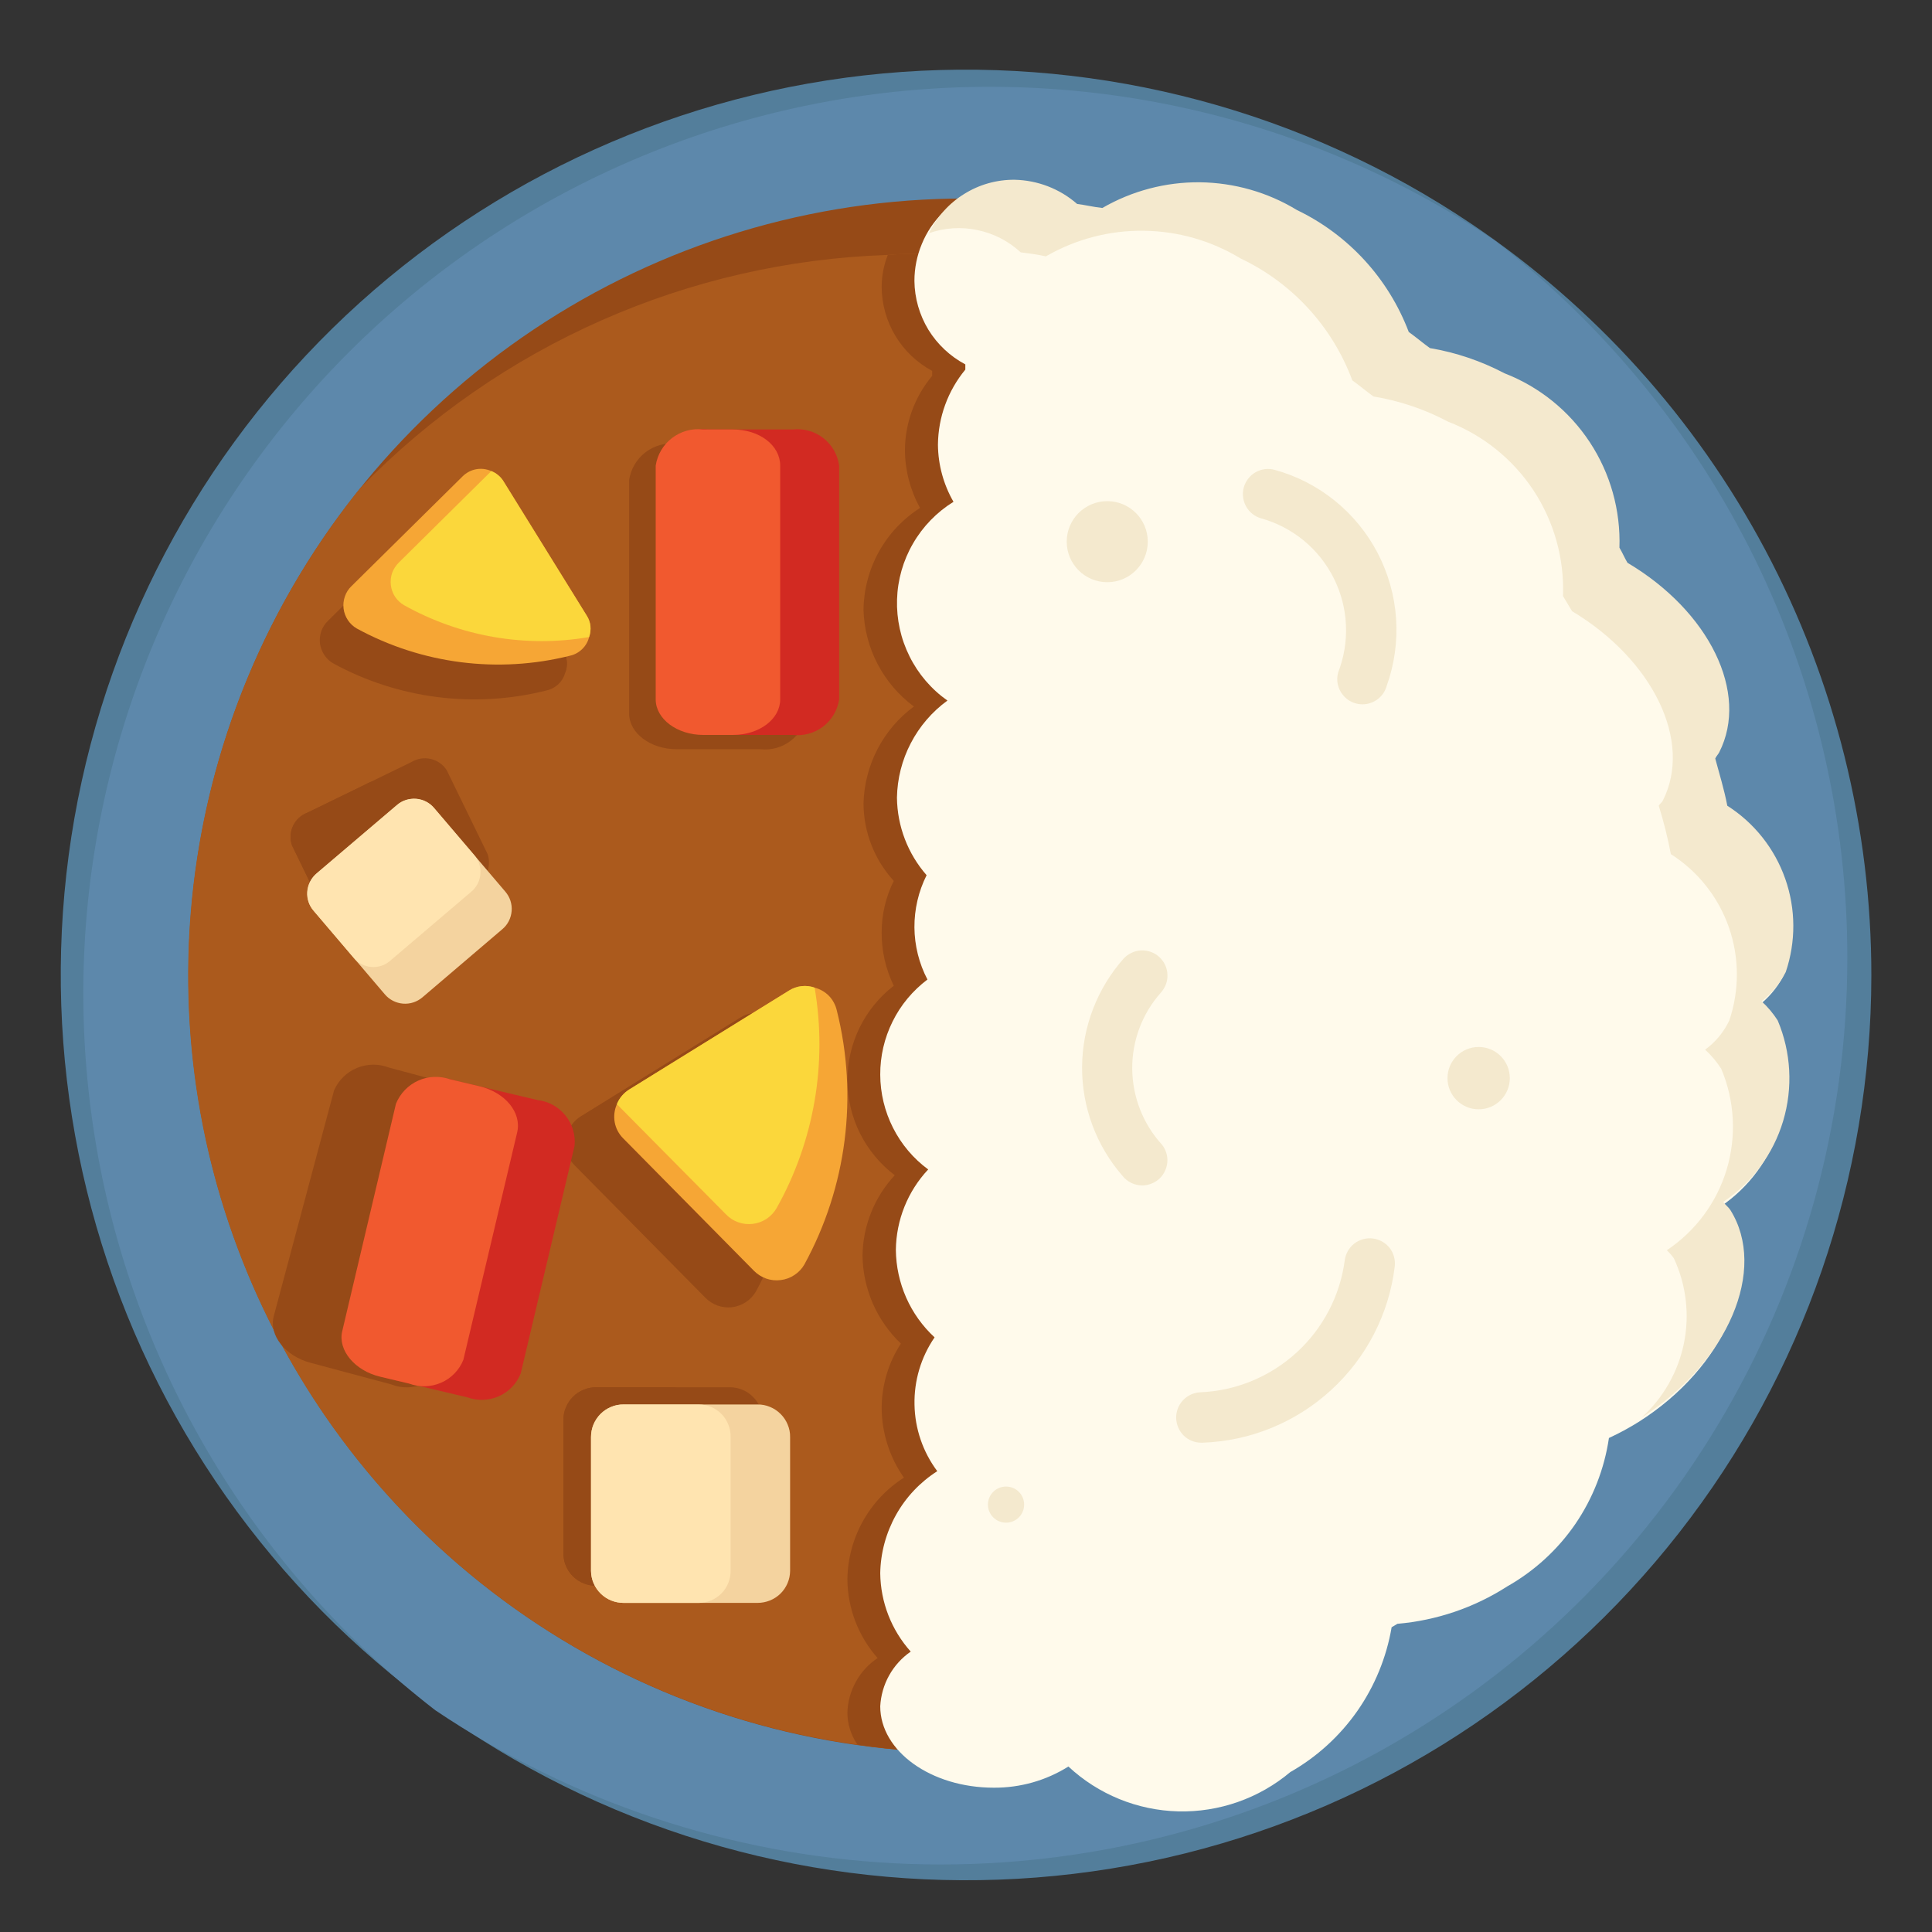 <svg width="23" height="23" viewBox="0 0 23 23" fill="none" xmlns="http://www.w3.org/2000/svg">
<rect x="0" y="0" width="23" height="23" fill="#333333" stroke="none"/>
<path d="M22.278 11.615C22.276 14.019 21.471 16.353 19.99 18.246C18.509 20.14 16.437 21.484 14.105 22.065C11.772 22.645 9.312 22.43 7.116 21.452C4.921 20.474 3.115 18.79 1.986 16.668C0.857 14.546 0.47 12.107 0.886 9.739C1.303 7.372 2.499 5.212 4.284 3.602C6.07 1.993 8.342 1.026 10.74 0.856C13.138 0.687 15.523 1.324 17.518 2.666C18.984 3.653 20.185 4.986 21.015 6.546C21.845 8.107 22.279 9.847 22.278 11.615Z" fill="#537E9B"/>
<path d="M21.992 11.411C21.991 13.367 21.459 15.286 20.451 16.963C19.444 18.64 18 20.011 16.273 20.931C14.546 21.85 12.602 22.282 10.648 22.182C8.695 22.081 6.805 21.452 5.182 20.36C2.967 18.647 1.504 16.141 1.103 13.37C0.702 10.599 1.394 7.78 3.032 5.51C4.671 3.239 7.128 1.695 9.884 1.202C12.64 0.709 15.48 1.307 17.803 2.87C19.108 3.878 20.165 5.173 20.891 6.653C21.617 8.134 21.994 9.762 21.992 11.411Z" fill="#5D88AB"/>
<path d="M20.745 11.615C20.744 13.444 20.202 15.233 19.185 16.754C18.169 18.275 16.724 19.46 15.033 20.16C13.343 20.86 11.483 21.044 9.689 20.687C7.894 20.33 6.246 19.449 4.952 18.155C3.659 16.861 2.778 15.213 2.421 13.419C2.064 11.624 2.247 9.764 2.947 8.074C3.647 6.384 4.832 4.939 6.354 3.922C7.875 2.906 9.663 2.363 11.493 2.363C12.71 2.355 13.916 2.589 15.042 3.052C16.168 3.514 17.191 4.195 18.052 5.056C18.912 5.916 19.593 6.939 20.056 8.065C20.518 9.191 20.752 10.398 20.745 11.615Z" fill="#964A17"/>
<path d="M20.157 12.275C20.162 14.389 19.437 16.441 18.105 18.083C17.623 18.566 17.092 18.996 16.52 19.367C16.401 19.45 16.277 19.526 16.148 19.595C14.362 20.657 12.265 21.073 10.209 20.771C8.588 20.545 7.056 19.893 5.77 18.881C4.484 17.87 3.489 16.535 2.888 15.013C2.286 13.492 2.099 11.838 2.346 10.22C2.593 8.603 3.265 7.08 4.292 5.807C5.948 4.107 8.197 3.114 10.569 3.035C10.68 3.025 10.792 3.021 10.905 3.023C12.12 3.022 13.323 3.261 14.445 3.726C15.568 4.191 16.588 4.873 17.448 5.732C18.307 6.591 18.988 7.611 19.453 8.734C19.918 9.856 20.157 11.06 20.157 12.275Z" fill="#AB5A1D"/>
<path d="M3.966 7.897C3.923 7.872 3.887 7.838 3.86 7.796C3.833 7.755 3.815 7.708 3.809 7.659C3.803 7.61 3.809 7.561 3.825 7.514C3.841 7.468 3.868 7.426 3.904 7.391L5.227 6.085C5.271 6.041 5.327 6.012 5.388 6.001C5.448 5.99 5.511 5.997 5.568 6.022C5.629 6.047 5.681 6.091 5.715 6.147L6.704 7.743C6.727 7.781 6.742 7.823 6.747 7.868C6.752 7.912 6.747 7.957 6.732 7.999C6.718 8.053 6.69 8.103 6.65 8.142C6.61 8.181 6.559 8.208 6.505 8.22C5.648 8.436 4.741 8.32 3.966 7.897Z" fill="#964A17"/>
<path d="M4.528 7.618C4.486 7.594 4.449 7.559 4.422 7.518C4.395 7.477 4.377 7.43 4.371 7.381C4.365 7.332 4.371 7.282 4.387 7.236C4.403 7.189 4.43 7.147 4.466 7.113L5.568 6.022C5.629 6.047 5.681 6.091 5.715 6.147L6.703 7.743C6.727 7.781 6.742 7.823 6.747 7.868C6.752 7.912 6.747 7.957 6.732 7.999C5.975 8.128 5.197 7.994 4.528 7.618Z" fill="#964A17"/>
<path d="M9.078 16.904V18.498C9.076 18.6 9.035 18.697 8.962 18.768C8.889 18.839 8.792 18.878 8.69 18.878H7.095C6.994 18.878 6.896 18.839 6.823 18.768C6.75 18.697 6.709 18.6 6.707 18.498V16.904C6.707 16.853 6.717 16.802 6.737 16.755C6.756 16.708 6.785 16.665 6.821 16.629C6.857 16.593 6.9 16.564 6.947 16.545C6.994 16.525 7.044 16.515 7.095 16.515H8.69C8.741 16.515 8.791 16.525 8.838 16.545C8.886 16.564 8.928 16.593 8.964 16.629C9.001 16.665 9.029 16.708 9.049 16.755C9.068 16.802 9.078 16.853 9.078 16.904Z" fill="#964A17"/>
<path d="M8.369 16.904V18.498C8.369 18.548 8.36 18.597 8.341 18.643C8.322 18.69 8.294 18.732 8.259 18.767C8.223 18.802 8.181 18.83 8.135 18.849C8.089 18.868 8.04 18.878 7.99 18.878H7.095C6.994 18.878 6.896 18.839 6.823 18.768C6.75 18.697 6.709 18.6 6.707 18.498V16.904C6.707 16.853 6.717 16.802 6.737 16.755C6.756 16.708 6.785 16.665 6.821 16.629C6.857 16.593 6.9 16.564 6.947 16.545C6.994 16.525 7.044 16.515 7.095 16.515H7.99C8.04 16.516 8.09 16.526 8.137 16.545C8.183 16.565 8.226 16.594 8.261 16.63C8.296 16.666 8.324 16.709 8.343 16.756C8.361 16.803 8.37 16.853 8.369 16.904Z" fill="#964A17"/>
<path d="M5.318 9.169L5.806 10.17C5.831 10.246 5.825 10.329 5.791 10.4C5.756 10.472 5.695 10.528 5.62 10.556L4.382 11.159C4.314 11.2 4.232 11.214 4.155 11.197C4.077 11.18 4.008 11.133 3.964 11.067L3.477 10.066C3.45 9.99 3.454 9.906 3.488 9.833C3.522 9.76 3.584 9.703 3.659 9.675L4.898 9.072C4.967 9.03 5.049 9.017 5.128 9.035C5.206 9.053 5.275 9.101 5.318 9.169Z" fill="#964A17"/>
<path d="M4.768 9.437L5.255 10.438C5.282 10.513 5.278 10.595 5.244 10.666C5.211 10.738 5.15 10.793 5.076 10.82L4.382 11.159C4.314 11.2 4.232 11.214 4.155 11.197C4.077 11.18 4.008 11.133 3.964 11.067L3.477 10.066C3.45 9.99 3.454 9.906 3.488 9.833C3.522 9.76 3.584 9.703 3.659 9.675L4.354 9.337C4.388 9.316 4.425 9.303 4.464 9.296C4.503 9.29 4.543 9.292 4.582 9.301C4.62 9.31 4.656 9.327 4.688 9.351C4.72 9.374 4.747 9.403 4.768 9.437Z" fill="#964A17"/>
<path d="M9.604 5.712V8.496C9.585 8.625 9.516 8.741 9.413 8.819C9.31 8.898 9.18 8.934 9.051 8.919H8.053C7.747 8.919 7.49 8.73 7.49 8.496V5.712C7.51 5.582 7.58 5.464 7.685 5.384C7.79 5.304 7.922 5.267 8.053 5.282H9.051C9.181 5.267 9.312 5.304 9.416 5.384C9.519 5.465 9.587 5.583 9.604 5.712Z" fill="#964A17"/>
<path d="M6.02 13.526L5.302 16.215C5.25 16.335 5.154 16.429 5.034 16.478C4.914 16.528 4.779 16.529 4.658 16.481L3.694 16.223C3.398 16.144 3.198 15.896 3.259 15.669L3.977 12.98C4.031 12.859 4.128 12.763 4.251 12.713C4.373 12.663 4.51 12.662 4.633 12.71L5.597 12.968C5.727 12.987 5.844 13.056 5.923 13.16C6.002 13.265 6.037 13.396 6.02 13.526Z" fill="#964A17"/>
<path d="M8.999 15.375C8.97 15.425 8.929 15.469 8.88 15.501C8.831 15.534 8.775 15.554 8.716 15.562C8.658 15.569 8.599 15.562 8.544 15.543C8.488 15.523 8.438 15.491 8.397 15.449L6.841 13.873C6.789 13.821 6.754 13.754 6.741 13.681C6.727 13.609 6.736 13.534 6.767 13.467C6.796 13.394 6.848 13.332 6.915 13.291L8.816 12.114C8.861 12.085 8.912 12.068 8.965 12.062C9.017 12.056 9.071 12.062 9.121 12.08C9.186 12.096 9.245 12.13 9.291 12.178C9.338 12.226 9.37 12.286 9.385 12.351C9.641 13.371 9.503 14.451 8.999 15.375Z" fill="#964A17"/>
<path d="M8.668 14.705C8.638 14.756 8.597 14.799 8.548 14.831C8.499 14.864 8.443 14.884 8.385 14.892C8.327 14.899 8.267 14.893 8.212 14.873C8.157 14.854 8.106 14.821 8.065 14.779L6.767 13.467C6.796 13.394 6.848 13.332 6.915 13.291L8.816 12.114C8.861 12.085 8.912 12.068 8.965 12.062C9.017 12.056 9.071 12.062 9.121 12.08C9.275 12.981 9.115 13.908 8.668 14.705Z" fill="#964A17"/>
<path d="M20.157 12.275C20.162 14.389 19.437 16.441 18.105 18.083C17.623 18.566 17.093 18.996 16.52 19.367C16.424 19.379 16.328 19.391 16.244 19.403L16.172 19.439C16.17 19.491 16.162 19.544 16.148 19.595C14.362 20.657 12.265 21.073 10.209 20.771C10.13 20.658 10.088 20.524 10.088 20.387C10.092 20.258 10.127 20.132 10.19 20.019C10.252 19.906 10.341 19.81 10.448 19.739C10.219 19.481 10.091 19.148 10.088 18.803C10.091 18.561 10.154 18.323 10.271 18.112C10.389 17.9 10.557 17.721 10.761 17.591C10.59 17.348 10.498 17.059 10.496 16.763C10.497 16.49 10.576 16.223 10.725 15.995C10.583 15.86 10.47 15.698 10.391 15.519C10.313 15.339 10.271 15.146 10.268 14.951C10.272 14.594 10.409 14.252 10.652 13.991C10.478 13.859 10.337 13.689 10.239 13.494C10.141 13.299 10.09 13.084 10.089 12.866C10.087 12.647 10.137 12.432 10.232 12.236C10.328 12.04 10.468 11.868 10.64 11.735C10.544 11.537 10.494 11.319 10.496 11.099C10.496 10.886 10.545 10.677 10.64 10.487C10.409 10.234 10.281 9.905 10.28 9.563C10.286 9.338 10.343 9.117 10.447 8.917C10.551 8.717 10.699 8.544 10.88 8.411C10.699 8.277 10.551 8.104 10.447 7.904C10.343 7.705 10.286 7.484 10.28 7.259C10.283 7.017 10.346 6.779 10.463 6.568C10.581 6.356 10.749 6.177 10.953 6.047C10.837 5.837 10.775 5.602 10.773 5.363C10.774 5.038 10.888 4.724 11.097 4.475V4.415C10.916 4.318 10.765 4.174 10.66 3.999C10.554 3.824 10.498 3.623 10.496 3.419C10.496 3.287 10.521 3.157 10.569 3.035C10.68 3.025 10.792 3.021 10.905 3.023C12.12 3.022 13.323 3.261 14.446 3.726C15.568 4.191 16.588 4.873 17.448 5.732C18.307 6.591 18.988 7.611 19.453 8.734C19.918 9.856 20.157 11.06 20.157 12.275Z" fill="#964A17"/>
<path d="M20.928 11.977C21.05 11.884 21.15 11.767 21.223 11.633C21.345 11.272 21.342 10.881 21.215 10.523C21.089 10.164 20.846 9.858 20.526 9.653C20.483 9.459 20.433 9.269 20.378 9.08C20.393 9.055 20.415 9.036 20.428 9.01C20.79 8.306 20.302 7.332 19.341 6.755C19.305 6.698 19.272 6.638 19.235 6.581C19.252 6.135 19.13 5.695 18.886 5.322C18.642 4.948 18.288 4.66 17.872 4.497C17.593 4.353 17.292 4.254 16.982 4.203C16.896 4.14 16.815 4.073 16.727 4.012C16.613 3.695 16.437 3.404 16.209 3.155C15.982 2.906 15.708 2.704 15.403 2.561C15.053 2.348 14.653 2.234 14.244 2.229C13.835 2.224 13.433 2.329 13.078 2.533C12.979 2.516 12.879 2.501 12.779 2.487C12.575 2.303 12.31 2.199 12.034 2.196C11.884 2.196 11.734 2.226 11.595 2.283C11.456 2.341 11.329 2.426 11.223 2.532C11.116 2.639 11.031 2.765 10.974 2.905C10.916 3.044 10.886 3.193 10.886 3.344C10.888 3.549 10.946 3.75 11.052 3.925C11.159 4.099 11.311 4.242 11.492 4.338V4.4C11.284 4.652 11.169 4.967 11.166 5.294C11.168 5.533 11.232 5.767 11.351 5.974C11.152 6.097 10.986 6.268 10.869 6.471C10.751 6.674 10.686 6.903 10.679 7.137C10.672 7.372 10.723 7.604 10.828 7.814C10.932 8.024 11.087 8.205 11.279 8.34C11.096 8.473 10.947 8.647 10.843 8.847C10.738 9.048 10.682 9.27 10.678 9.496C10.682 9.836 10.807 10.163 11.031 10.419C10.934 10.612 10.885 10.825 10.886 11.041C10.888 11.257 10.941 11.47 11.041 11.661C10.866 11.793 10.723 11.964 10.626 12.161C10.528 12.358 10.478 12.575 10.479 12.794C10.48 13.014 10.532 13.23 10.631 13.426C10.73 13.622 10.873 13.792 11.05 13.922C10.806 14.182 10.669 14.524 10.665 14.88C10.667 15.076 10.709 15.269 10.788 15.448C10.867 15.627 10.982 15.788 11.126 15.921C10.964 16.157 10.881 16.437 10.887 16.723C10.892 17.008 10.987 17.285 11.158 17.514C10.953 17.645 10.784 17.824 10.666 18.036C10.548 18.248 10.483 18.486 10.479 18.729C10.483 19.074 10.612 19.405 10.842 19.662C10.736 19.735 10.648 19.832 10.585 19.945C10.522 20.058 10.486 20.184 10.479 20.313C10.479 20.848 11.084 21.282 11.831 21.282C12.145 21.284 12.453 21.197 12.719 21.03C13.075 21.362 13.541 21.552 14.027 21.564C14.514 21.576 14.989 21.409 15.361 21.096C15.677 20.916 15.949 20.668 16.158 20.37C16.366 20.072 16.506 19.731 16.567 19.372C16.589 19.358 16.613 19.346 16.636 19.331C17.101 19.291 17.55 19.139 17.943 18.886C18.266 18.703 18.544 18.449 18.754 18.143C18.963 17.837 19.1 17.486 19.154 17.119C19.275 17.063 19.393 16.999 19.507 16.928C20.537 16.277 21.008 15.172 20.558 14.46C20.533 14.428 20.506 14.397 20.478 14.367C20.82 14.138 21.071 13.797 21.189 13.403C21.307 13.009 21.285 12.586 21.125 12.207C21.071 12.121 21.005 12.044 20.928 11.977Z" fill="#FFFAEB"/>
<path d="M20.515 14.308C20.539 14.344 20.575 14.368 20.599 14.404C21.043 15.112 20.575 16.216 19.543 16.876C19.801 16.642 19.977 16.332 20.047 15.991C20.116 15.65 20.074 15.295 19.927 14.98C19.902 14.945 19.874 14.913 19.843 14.884C20.186 14.655 20.438 14.315 20.556 13.921C20.674 13.526 20.651 13.103 20.491 12.724C20.437 12.64 20.373 12.563 20.299 12.496C20.423 12.406 20.522 12.286 20.587 12.148C20.709 11.787 20.707 11.396 20.581 11.037C20.455 10.678 20.212 10.372 19.891 10.168C19.854 9.973 19.806 9.781 19.747 9.592C19.759 9.568 19.783 9.556 19.795 9.532C20.155 8.824 19.675 7.852 18.715 7.276L18.607 7.096C18.624 6.65 18.501 6.211 18.256 5.838C18.01 5.466 17.655 5.18 17.239 5.02C16.961 4.872 16.661 4.771 16.351 4.72C16.267 4.66 16.183 4.588 16.099 4.528C15.861 3.888 15.383 3.367 14.767 3.076C14.418 2.864 14.02 2.751 13.612 2.747C13.205 2.742 12.804 2.848 12.451 3.052C12.343 3.028 12.247 3.016 12.151 3.004C12.007 2.87 11.829 2.779 11.636 2.739C11.444 2.698 11.245 2.711 11.059 2.776C11.151 2.584 11.296 2.422 11.477 2.31C11.657 2.197 11.866 2.138 12.079 2.14C12.353 2.146 12.616 2.247 12.823 2.428C12.919 2.44 13.015 2.464 13.123 2.476C13.476 2.272 13.877 2.166 14.284 2.17C14.692 2.175 15.091 2.288 15.439 2.5C16.053 2.795 16.529 3.315 16.771 3.952C16.855 4.012 16.939 4.084 17.023 4.144C17.333 4.196 17.633 4.298 17.911 4.444C18.326 4.605 18.681 4.892 18.926 5.264C19.171 5.636 19.294 6.075 19.279 6.52C19.315 6.58 19.339 6.64 19.375 6.7C20.347 7.276 20.827 8.248 20.467 8.956C20.455 8.98 20.431 9.004 20.419 9.028C20.467 9.208 20.527 9.4 20.563 9.592C20.884 9.796 21.127 10.103 21.253 10.462C21.379 10.82 21.381 11.211 21.259 11.572C21.19 11.708 21.092 11.827 20.971 11.92C21.045 11.987 21.109 12.064 21.163 12.148C21.323 12.527 21.346 12.95 21.228 13.345C21.11 13.739 20.858 14.079 20.515 14.308Z" fill="#F4E9CE"/>
<path d="M9.576 15.053C9.547 15.104 9.506 15.147 9.457 15.179C9.408 15.212 9.352 15.232 9.294 15.239C9.235 15.247 9.176 15.24 9.121 15.221C9.065 15.201 9.015 15.169 8.974 15.127L7.418 13.551C7.366 13.499 7.331 13.432 7.318 13.36C7.305 13.287 7.314 13.212 7.344 13.145C7.373 13.072 7.426 13.01 7.493 12.969L9.394 11.792C9.438 11.764 9.489 11.746 9.542 11.74C9.595 11.734 9.648 11.74 9.698 11.758C9.763 11.774 9.822 11.808 9.869 11.856C9.915 11.904 9.947 11.964 9.962 12.029C10.218 13.049 10.081 14.129 9.576 15.053Z" fill="#F6A635"/>
<path d="M9.245 14.383C9.215 14.434 9.175 14.477 9.126 14.51C9.076 14.542 9.021 14.563 8.962 14.57C8.904 14.577 8.845 14.571 8.789 14.551C8.734 14.532 8.684 14.5 8.643 14.457L7.344 13.145C7.373 13.072 7.426 13.01 7.493 12.969L9.394 11.792C9.438 11.764 9.489 11.746 9.542 11.74C9.595 11.734 9.648 11.74 9.698 11.758C9.852 12.659 9.692 13.586 9.245 14.383Z" fill="#FBD73B"/>
<path d="M4.247 7.482C4.204 7.457 4.168 7.423 4.141 7.382C4.114 7.341 4.096 7.294 4.09 7.245C4.084 7.196 4.09 7.146 4.106 7.1C4.122 7.053 4.149 7.011 4.185 6.977L5.508 5.67C5.552 5.627 5.608 5.597 5.669 5.586C5.73 5.575 5.792 5.583 5.849 5.608C5.91 5.633 5.962 5.676 5.996 5.733L6.985 7.329C7.009 7.366 7.024 7.409 7.029 7.453C7.033 7.498 7.028 7.542 7.013 7.584C7 7.639 6.971 7.688 6.931 7.727C6.891 7.766 6.841 7.794 6.786 7.806C5.929 8.021 5.023 7.905 4.247 7.482Z" fill="#F6A635"/>
<path d="M4.809 7.204C4.767 7.179 4.73 7.145 4.703 7.104C4.676 7.062 4.659 7.016 4.653 6.967C4.647 6.918 4.652 6.868 4.668 6.821C4.685 6.775 4.712 6.733 4.747 6.698L5.849 5.608C5.91 5.633 5.962 5.676 5.996 5.733L6.985 7.329C7.009 7.366 7.024 7.409 7.029 7.453C7.033 7.498 7.028 7.542 7.013 7.584C6.257 7.714 5.479 7.579 4.809 7.204Z" fill="#FBD73B"/>
<path d="M9.99 5.543V8.326C9.97 8.455 9.902 8.571 9.799 8.65C9.695 8.728 9.565 8.764 9.436 8.749H8.438C8.132 8.749 7.875 8.56 7.875 8.326V5.543C7.895 5.412 7.965 5.294 8.07 5.214C8.175 5.134 8.307 5.097 8.438 5.113H9.436C9.567 5.098 9.697 5.134 9.801 5.215C9.904 5.295 9.972 5.413 9.99 5.543Z" fill="#D22A22"/>
<path d="M9.288 5.543V8.326C9.288 8.56 9.041 8.749 8.725 8.749H8.369C8.063 8.749 7.806 8.56 7.806 8.326V5.543C7.826 5.412 7.896 5.294 8.001 5.214C8.106 5.134 8.238 5.097 8.369 5.113H8.725C9.041 5.113 9.288 5.301 9.288 5.543Z" fill="#F1592F"/>
<path d="M6.84 13.642L6.199 16.351C6.151 16.472 6.057 16.569 5.939 16.622C5.82 16.674 5.686 16.679 5.564 16.635L4.592 16.405C4.294 16.335 4.088 16.092 4.141 15.864L4.782 13.155C4.831 13.033 4.926 12.934 5.047 12.88C5.168 12.826 5.305 12.822 5.429 12.867L6.4 13.096C6.53 13.111 6.649 13.177 6.731 13.279C6.814 13.381 6.853 13.511 6.84 13.642Z" fill="#D22A22"/>
<path d="M6.157 13.48L5.516 16.189C5.467 16.311 5.371 16.409 5.251 16.461C5.13 16.514 4.994 16.517 4.871 16.471L4.525 16.389C4.227 16.319 4.02 16.076 4.074 15.848L4.714 13.139C4.764 13.017 4.859 12.918 4.98 12.864C5.1 12.81 5.237 12.806 5.362 12.85L5.708 12.932C6.015 13.005 6.212 13.245 6.157 13.48Z" fill="#F1592F"/>
<path d="M9.406 17.108V18.702C9.405 18.804 9.363 18.901 9.291 18.972C9.218 19.043 9.12 19.082 9.018 19.082H7.424C7.322 19.082 7.224 19.043 7.152 18.972C7.079 18.901 7.037 18.804 7.036 18.702V17.108C7.036 17.056 7.046 17.006 7.065 16.959C7.085 16.912 7.113 16.869 7.149 16.833C7.185 16.797 7.228 16.768 7.275 16.749C7.322 16.729 7.373 16.719 7.424 16.72H9.018C9.069 16.719 9.12 16.729 9.167 16.749C9.214 16.768 9.257 16.797 9.293 16.833C9.329 16.869 9.358 16.912 9.377 16.959C9.397 17.006 9.407 17.056 9.406 17.108Z" fill="#F4D39F"/>
<path d="M8.698 17.108V18.702C8.698 18.752 8.688 18.801 8.669 18.848C8.65 18.894 8.622 18.936 8.587 18.971C8.552 19.006 8.51 19.034 8.464 19.053C8.418 19.072 8.368 19.082 8.318 19.082H7.424C7.322 19.082 7.224 19.043 7.152 18.972C7.079 18.901 7.037 18.804 7.036 18.702V17.108C7.036 17.056 7.046 17.006 7.065 16.959C7.085 16.912 7.113 16.869 7.149 16.833C7.185 16.797 7.228 16.768 7.275 16.749C7.322 16.729 7.373 16.719 7.424 16.72H8.318C8.369 16.72 8.419 16.73 8.465 16.749C8.512 16.769 8.554 16.798 8.59 16.834C8.625 16.87 8.653 16.913 8.671 16.96C8.69 17.007 8.699 17.057 8.698 17.108Z" fill="#FFE4B0"/>
<path d="M3.771 10.396L4.723 9.586C4.787 9.531 4.87 9.504 4.954 9.511C5.038 9.518 5.116 9.557 5.17 9.622L6.016 10.615C6.071 10.679 6.098 10.762 6.091 10.846C6.084 10.93 6.045 11.008 5.98 11.062L5.029 11.873C4.964 11.928 4.881 11.955 4.797 11.948C4.713 11.941 4.635 11.901 4.581 11.837L3.735 10.844C3.68 10.78 3.653 10.697 3.66 10.613C3.667 10.529 3.707 10.451 3.771 10.396L3.771 10.396Z" fill="#F4D39F"/>
<path d="M5.61 10.616L4.641 11.441C4.61 11.467 4.575 11.487 4.536 11.499C4.498 11.511 4.457 11.515 4.417 11.511C4.377 11.508 4.338 11.496 4.302 11.477C4.266 11.458 4.235 11.432 4.209 11.401L3.735 10.844C3.68 10.783 3.652 10.702 3.657 10.62C3.662 10.538 3.699 10.461 3.76 10.406L4.729 9.581C4.76 9.554 4.797 9.534 4.836 9.522C4.876 9.51 4.917 9.506 4.958 9.509C4.999 9.513 5.039 9.525 5.075 9.544C5.112 9.564 5.144 9.59 5.17 9.622L5.645 10.179C5.672 10.21 5.692 10.245 5.705 10.284C5.718 10.323 5.723 10.364 5.719 10.405C5.716 10.445 5.705 10.485 5.686 10.521C5.667 10.558 5.642 10.59 5.61 10.616Z" fill="#FFE4B0"/>
<path d="M16.219 8.385C16.173 8.385 16.128 8.374 16.087 8.354C16.046 8.334 16.01 8.304 15.982 8.267C15.954 8.231 15.934 8.188 15.925 8.143C15.916 8.098 15.918 8.052 15.93 8.007C16 7.827 16.032 7.634 16.023 7.441C16.015 7.247 15.965 7.058 15.879 6.885C15.792 6.711 15.67 6.558 15.521 6.435C15.371 6.312 15.198 6.222 15.011 6.17C14.935 6.148 14.872 6.097 14.834 6.028C14.796 5.959 14.786 5.878 14.807 5.802C14.829 5.726 14.879 5.661 14.947 5.622C15.016 5.583 15.097 5.572 15.173 5.593C15.435 5.665 15.68 5.79 15.891 5.961C16.103 6.132 16.276 6.345 16.402 6.586C16.527 6.828 16.602 7.092 16.62 7.364C16.638 7.635 16.601 7.907 16.509 8.163C16.492 8.227 16.454 8.283 16.402 8.323C16.349 8.363 16.285 8.385 16.219 8.385Z" fill="#F4E9CE"/>
<path d="M13.598 14.112C13.552 14.112 13.508 14.102 13.467 14.082C13.426 14.062 13.39 14.033 13.362 13.997C13.05 13.638 12.879 13.177 12.882 12.701C12.885 12.225 13.062 11.766 13.378 11.41C13.405 11.381 13.437 11.358 13.473 11.342C13.509 11.325 13.547 11.316 13.587 11.314C13.626 11.313 13.665 11.319 13.703 11.333C13.739 11.346 13.773 11.367 13.802 11.394C13.831 11.421 13.855 11.453 13.871 11.489C13.888 11.525 13.897 11.563 13.898 11.603C13.9 11.642 13.894 11.681 13.88 11.718C13.866 11.755 13.845 11.789 13.819 11.818C13.597 12.068 13.476 12.391 13.479 12.725C13.482 13.059 13.608 13.381 13.833 13.627C13.868 13.671 13.89 13.724 13.896 13.78C13.902 13.836 13.892 13.893 13.867 13.943C13.843 13.994 13.805 14.037 13.757 14.066C13.709 14.096 13.654 14.112 13.598 14.112Z" fill="#F4E9CE"/>
<path d="M14.302 17.175C14.223 17.175 14.148 17.145 14.092 17.09C14.036 17.035 14.004 16.96 14.002 16.882C14 16.804 14.029 16.728 14.082 16.671C14.136 16.613 14.209 16.579 14.287 16.575C14.713 16.558 15.119 16.39 15.434 16.103C15.749 15.816 15.953 15.426 16.009 15.004C16.019 14.925 16.06 14.853 16.123 14.804C16.186 14.756 16.265 14.734 16.344 14.744C16.423 14.754 16.495 14.795 16.544 14.857C16.592 14.92 16.614 15 16.604 15.079C16.535 15.644 16.266 16.165 15.846 16.549C15.426 16.934 14.883 17.156 14.314 17.175H14.302Z" fill="#F4E9CE"/>
<path d="M13.182 6.931C13.448 6.931 13.664 6.715 13.664 6.448C13.664 6.182 13.448 5.966 13.182 5.966C12.915 5.966 12.699 6.182 12.699 6.448C12.699 6.715 12.915 6.931 13.182 6.931Z" fill="#F4E9CE"/>
<path d="M17.603 13.206C17.808 13.206 17.974 13.04 17.974 12.835C17.974 12.63 17.808 12.464 17.603 12.464C17.398 12.464 17.232 12.63 17.232 12.835C17.232 13.04 17.398 13.206 17.603 13.206Z" fill="#F4E9CE"/>
<path d="M11.977 18.127C12.096 18.127 12.192 18.031 12.192 17.912C12.192 17.793 12.096 17.697 11.977 17.697C11.858 17.697 11.761 17.793 11.761 17.912C11.761 18.031 11.858 18.127 11.977 18.127Z" fill="#F4E9CE"/>
</svg>
